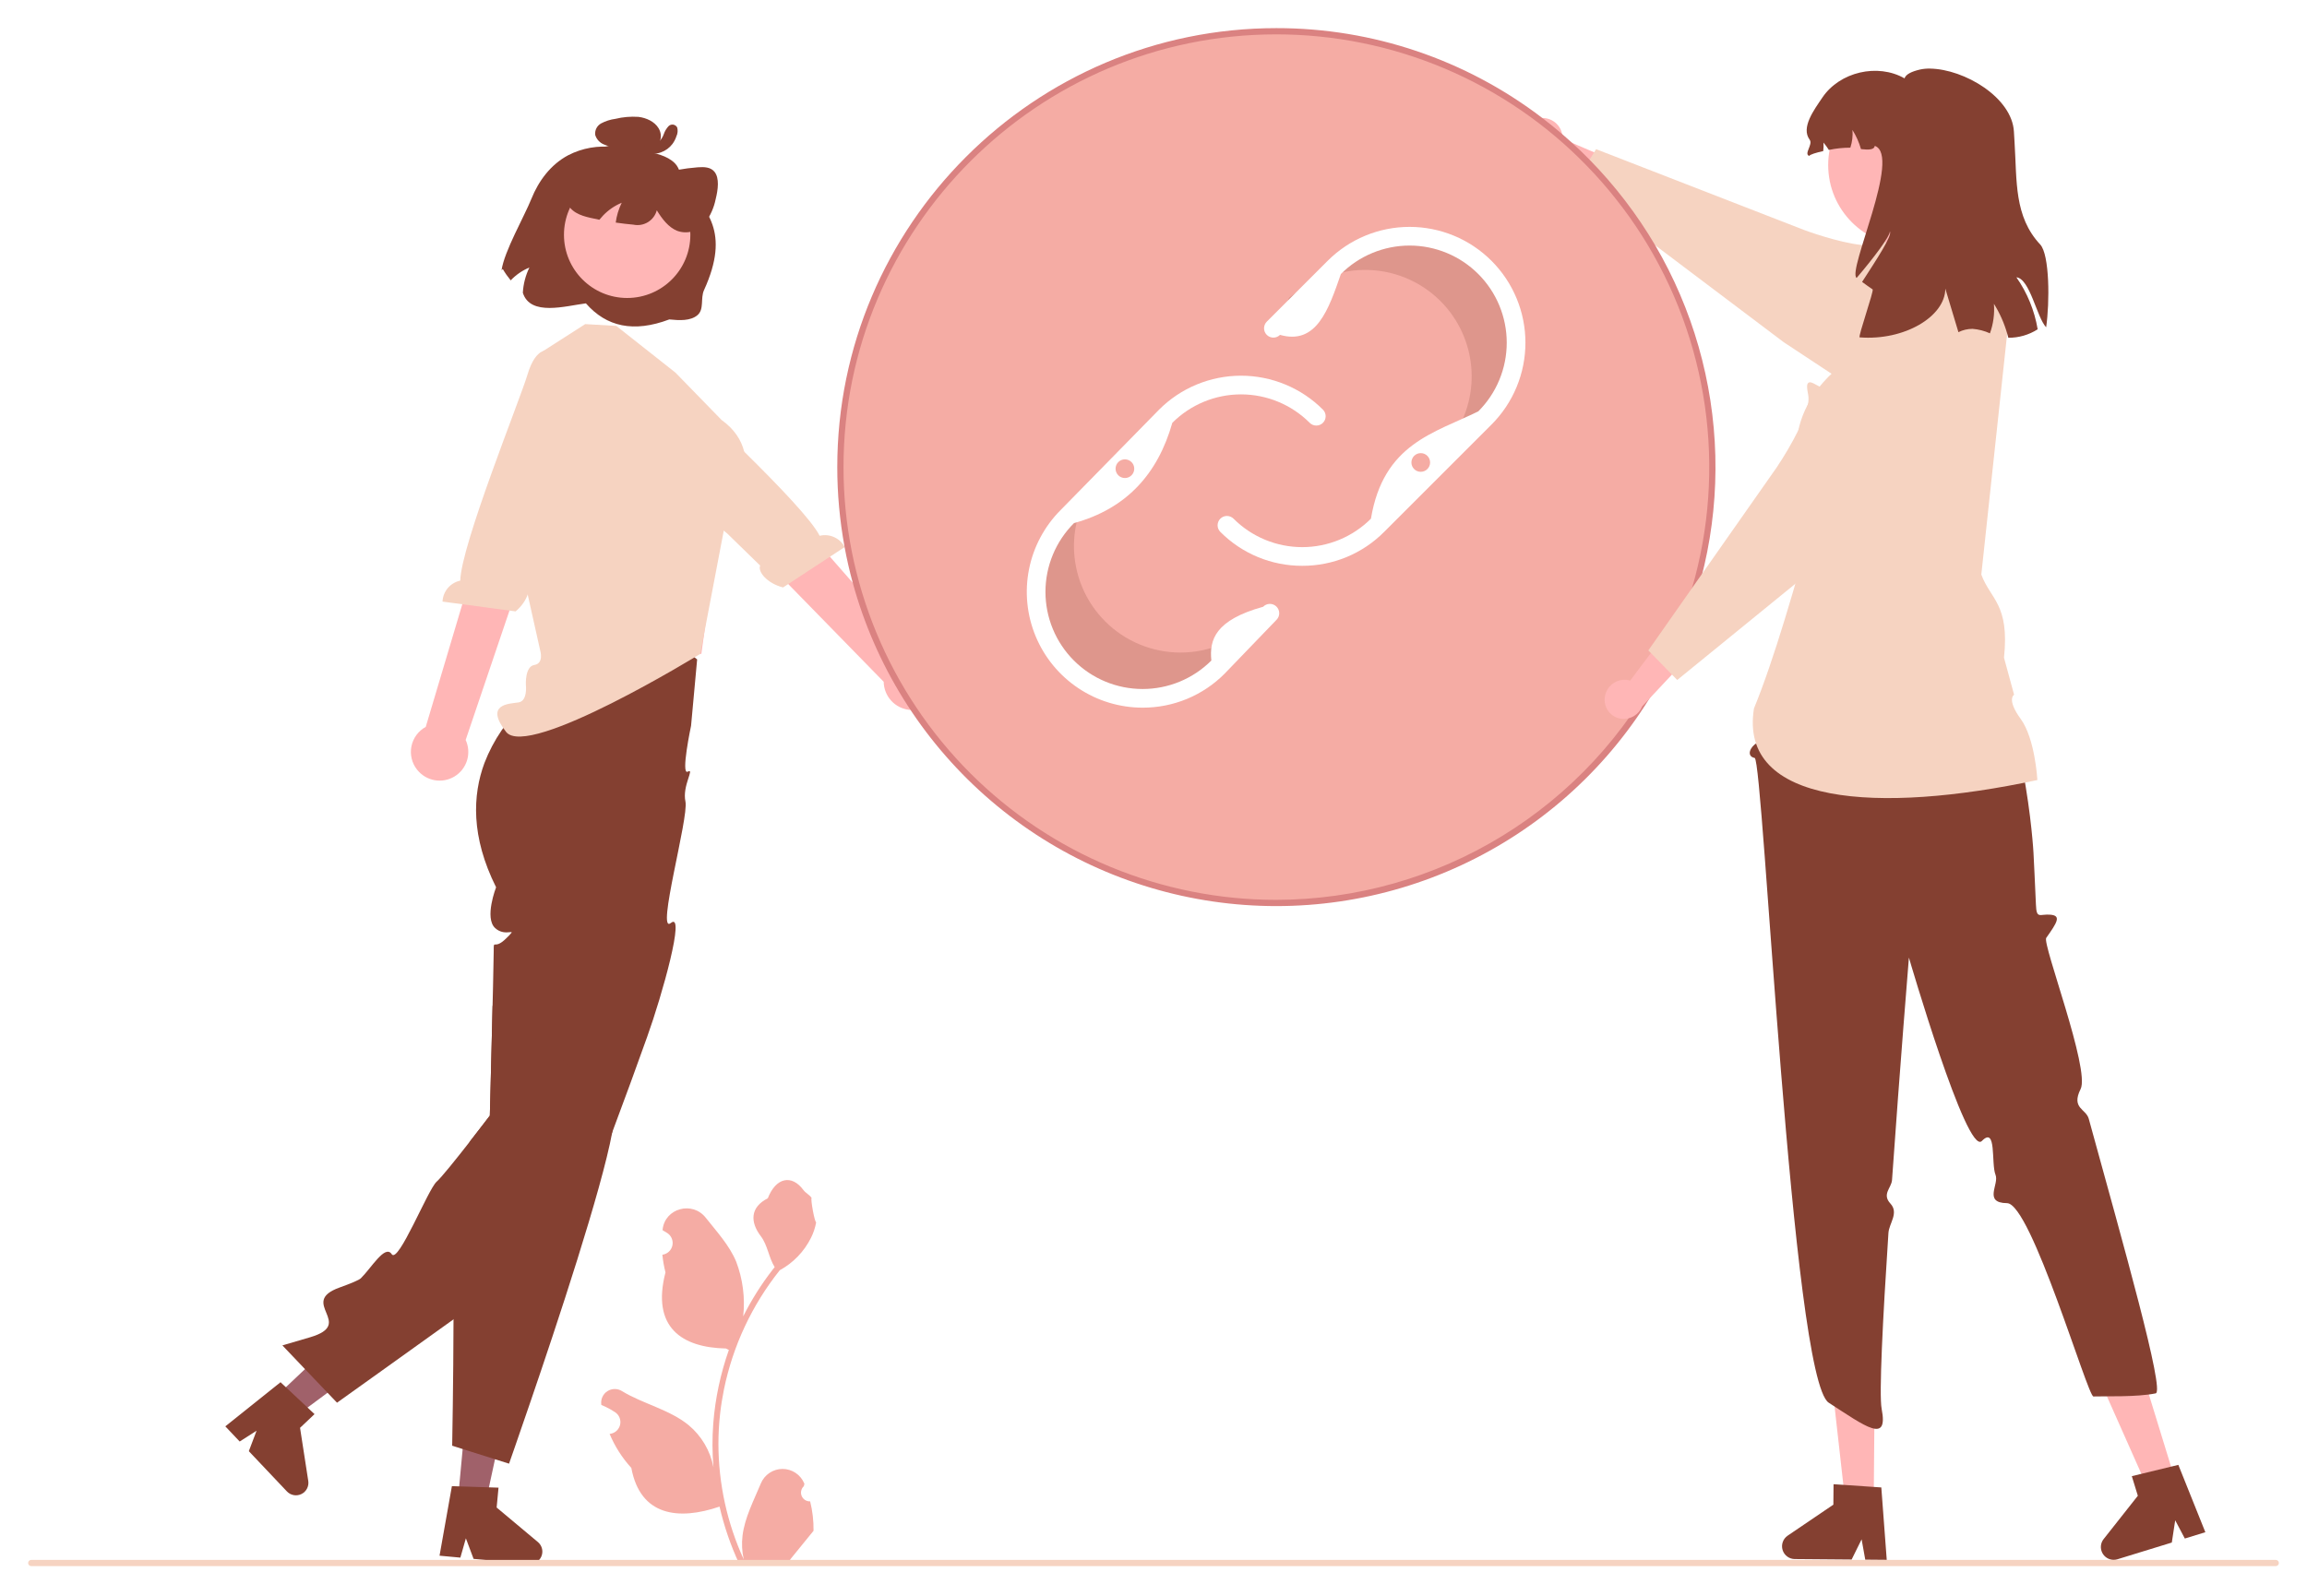 <svg width="328" height="227" viewBox="0 0 328 227" fill="none" xmlns="http://www.w3.org/2000/svg">
<g clip-path="url(#clip0_1_7)" filter="url(#filter0_d_1_7)">
<path d="M115.183 209.516C114.929 209.528 114.677 209.461 114.461 209.325C114.246 209.188 114.078 208.989 113.979 208.754C113.881 208.519 113.857 208.259 113.912 208.01C113.966 207.761 114.095 207.535 114.282 207.362L114.368 207.023C114.356 206.996 114.345 206.969 114.334 206.942C114.077 206.336 113.648 205.819 113.098 205.457C112.549 205.095 111.905 204.903 111.247 204.905C110.59 204.908 109.947 205.104 109.401 205.471C108.854 205.837 108.428 206.357 108.176 206.965C107.169 209.39 105.887 211.82 105.571 214.384C105.432 215.518 105.491 216.667 105.745 217.781C103.379 212.621 102.151 207.013 102.143 201.337C102.143 199.913 102.222 198.489 102.38 197.074C102.511 195.913 102.693 194.761 102.925 193.617C104.193 187.411 106.915 181.593 110.868 176.643C112.781 175.599 114.328 173.994 115.3 172.044C115.653 171.343 115.902 170.594 116.04 169.822C115.824 169.85 115.226 166.564 115.389 166.362C115.088 165.906 114.55 165.679 114.221 165.234C112.588 163.019 110.337 163.406 109.162 166.415C106.652 167.682 106.628 169.783 108.168 171.803C109.148 173.089 109.283 174.828 110.142 176.204C110.054 176.317 109.962 176.427 109.873 176.54C108.257 178.619 106.847 180.852 105.666 183.206C105.953 180.569 105.611 177.901 104.666 175.422C103.708 173.112 101.913 171.167 100.333 169.17C98.434 166.771 94.541 167.818 94.207 170.859C94.204 170.888 94.2 170.918 94.197 170.947C94.432 171.08 94.662 171.22 94.887 171.369C95.169 171.558 95.388 171.827 95.515 172.142C95.641 172.458 95.67 172.804 95.596 173.136C95.523 173.467 95.351 173.769 95.103 174.001C94.855 174.233 94.543 174.385 94.207 174.437L94.173 174.442C94.256 175.289 94.404 176.127 94.615 176.951C92.587 184.792 96.965 187.648 103.215 187.777C103.353 187.847 103.488 187.918 103.626 187.985C102.439 191.349 101.694 194.852 101.411 198.408C101.251 200.505 101.26 202.612 101.439 204.709L101.429 204.634C100.976 202.303 99.732 200.2 97.909 198.68C95.2 196.455 91.372 195.635 88.45 193.847C88.139 193.647 87.778 193.541 87.409 193.54C87.04 193.539 86.678 193.644 86.367 193.842C86.055 194.039 85.807 194.322 85.651 194.657C85.495 194.991 85.437 195.363 85.486 195.729C85.49 195.755 85.494 195.781 85.498 195.807C85.933 195.985 86.358 196.189 86.768 196.419C87.003 196.552 87.233 196.692 87.457 196.841C87.74 197.03 87.959 197.299 88.085 197.615C88.212 197.93 88.24 198.276 88.167 198.608C88.093 198.939 87.921 199.241 87.674 199.473C87.426 199.706 87.113 199.858 86.778 199.909L86.743 199.915C86.718 199.918 86.697 199.922 86.672 199.925C87.417 201.703 88.462 203.339 89.761 204.762C91.029 211.607 96.474 212.256 102.299 210.263H102.302C102.942 213.04 103.868 215.743 105.066 218.329H114.936C114.971 218.219 115.003 218.106 115.035 217.996C114.121 218.054 113.204 217.999 112.304 217.834C113.036 216.935 113.769 216.029 114.501 215.131C114.517 215.114 114.533 215.096 114.547 215.078C114.918 214.618 115.293 214.162 115.665 213.702L115.665 213.701C115.685 212.291 115.523 210.885 115.183 209.516Z" fill="#F5ACA4"/>
<path d="M39.263 194.587L41.986 197.465L54.632 188.096L50.613 183.848L39.263 194.587Z" fill="#A0616A"/>
<path d="M43.726 196.179L40.642 193.283L39.885 192.573L32.036 198.849L34.078 201.007L36.481 199.466L35.377 202.38L40.791 208.102C41.05 208.377 41.39 208.561 41.762 208.628C42.133 208.696 42.517 208.642 42.856 208.476C43.195 208.311 43.472 208.041 43.647 207.706C43.822 207.371 43.886 206.989 43.828 206.616L42.66 199.058L44.719 197.11L43.726 196.179Z" fill="#844031"/>
<path d="M99.117 89.784L98.253 99.21C98.253 99.21 96.746 106.312 97.79 105.737C98.833 105.161 96.962 107.752 97.455 109.999C97.948 112.245 93.246 128.999 95.375 127.264C97.505 125.528 94.144 137.518 92.019 143.434C91.368 145.262 90.7 147.113 90.027 148.951C89.894 149.323 89.761 149.69 89.624 150.062C88.751 152.453 87.879 154.808 87.043 157.031C86.923 157.341 86.808 157.651 86.693 157.957C86.688 157.965 86.688 157.974 86.684 157.974C83.93 165.222 81.57 170.925 80.627 171.868C80.135 172.36 72.338 177.992 64.479 183.632C56.231 189.552 47.915 195.485 47.915 195.485L40.149 187.338C40.149 187.338 40.335 187.285 40.685 187.179C41.331 186.993 42.527 186.643 44.094 186.178C50.629 184.252 42.328 181.255 48.261 179.112C49.934 178.51 51.05 178.04 51.302 177.792C52.777 176.353 54.756 172.922 55.69 174.361C56.624 175.8 60.862 165.107 62.084 164.049C62.739 163.478 64.878 160.808 66.711 158.461C68.287 156.442 69.642 154.658 69.642 154.658C69.642 154.658 69.668 153.701 69.708 152.178C69.766 149.925 69.85 146.422 69.939 142.916C69.934 142.911 69.934 142.911 69.939 142.911C69.969 141.592 70 140.272 70.032 139.019C70.054 138.05 70.076 137.115 70.098 136.252C70.155 133.666 70.195 131.709 70.195 131.222C70.195 129.624 70.195 130.868 71.457 129.903C71.646 129.755 71.825 129.595 71.993 129.425C72.263 129.182 72.512 128.917 72.737 128.632C72.83 128.433 72.25 128.703 71.497 128.552C71.089 128.471 70.712 128.277 70.408 127.994C68.823 126.569 70.532 122.185 70.532 122.185C66.928 114.977 67.189 109.066 68.876 104.51C70.137 101.241 72.139 98.308 74.725 95.943C75.709 95.005 76.781 94.164 77.926 93.432L78.037 92.835L79.254 86.242C79.902 85.886 80.575 85.58 81.269 85.325C83.431 84.549 85.752 84.318 88.025 84.652C90.285 84.979 92.472 85.687 94.494 86.747C96.147 87.577 97.698 88.596 99.117 89.784Z" fill="#844031"/>
<path d="M65.111 209.273L69.056 209.641L72.381 194.257L66.557 193.716L65.111 209.273Z" fill="#A0616A"/>
<path d="M76.474 215.303L70.611 210.393L70.877 207.568L69.513 207.524L65.29 207.387H65.285L64.249 207.351L62.491 217.243L65.453 217.517L66.237 214.772L67.331 217.694L68.898 217.841L75.172 218.425C75.225 218.429 75.283 218.434 75.336 218.434C75.585 218.434 75.832 218.381 76.059 218.279C76.287 218.177 76.49 218.027 76.655 217.841C76.912 217.559 77.069 217.201 77.102 216.822C77.128 216.537 77.085 216.25 76.975 215.985C76.866 215.721 76.694 215.487 76.474 215.303Z" fill="#844031"/>
<path d="M87.043 157.031C85.541 165.2 79.188 184.354 75.345 195.565C73.596 200.688 72.374 204.155 72.374 204.155L70.381 203.526H70.377L67.007 202.463L65.781 202.074H65.776L64.289 201.6C64.289 201.6 64.462 192.452 64.479 183.632C64.492 179.935 64.475 176.291 64.404 173.404C64.324 170.256 64.187 168.003 63.961 167.556C63.027 165.722 64.59 165.528 66.241 165.067C67.897 164.602 66.604 163.903 65.962 162.415C65.529 161.423 66.383 160.099 66.99 159.347C67.157 159.135 67.336 158.932 67.525 158.74C67.525 158.74 67.233 158.638 66.711 158.461C68.287 156.442 69.642 154.658 69.642 154.658C69.642 154.658 69.668 153.701 69.708 152.178C69.766 149.925 69.85 146.422 69.939 142.916C69.934 142.911 69.934 142.911 69.939 142.911C69.969 141.592 70 140.272 70.031 139.019C72.564 140.963 75.026 142.867 77.257 144.629C77.26 144.631 77.262 144.634 77.264 144.637C77.265 144.64 77.266 144.644 77.266 144.647C82.628 148.884 86.653 152.285 87.22 153.365C87.476 153.852 87.388 155.154 87.043 157.031Z" fill="#844031"/>
<path d="M219.043 12.793C219.782 12.724 220.517 12.945 221.095 13.411C221.672 13.876 222.044 14.548 222.134 15.284C222.149 15.434 222.153 15.585 222.144 15.735L231.274 19.634L230.926 24.963L218.995 18.27C218.375 18.184 217.8 17.894 217.361 17.447C216.922 17 216.643 16.42 216.568 15.798C216.529 15.443 216.56 15.084 216.659 14.742C216.759 14.399 216.925 14.08 217.148 13.801C217.371 13.523 217.646 13.291 217.959 13.12C218.271 12.948 218.615 12.839 218.969 12.8C218.994 12.797 219.019 12.795 219.043 12.793Z" fill="#FFB6B6"/>
<path d="M281.164 45.689C280.939 44.656 280.519 43.675 279.929 42.798C279.765 42.548 279.586 42.309 279.393 42.08C278.676 41.226 278.007 40.442 277.387 39.742C277.011 39.304 276.643 38.897 276.298 38.521C274.292 36.32 272.977 35.156 272.375 35.058C272.083 35.009 271.795 34.974 271.516 34.938C270.086 34.761 269.05 34.633 269.019 33.123C269.016 32.907 269.031 32.691 269.063 32.477C269.117 32.117 269.195 31.762 269.298 31.414C269.357 31.217 269.403 31.015 269.435 30.812C269.48 30.551 269.462 30.356 269.32 30.236C269.143 30.09 268.846 30.112 268.288 30.334C268.2 30.369 268.098 30.409 267.992 30.458C267.956 30.471 267.921 30.489 267.881 30.506C267.81 30.537 267.731 30.573 267.651 30.613C266.982 30.931 265.951 30.971 264.773 30.852C261.297 30.498 256.595 28.744 256.538 28.722L226.925 17.215L226.651 17.657L226 18.711L225.774 19.074L225.517 19.49L224.397 21.297L223.83 22.209L233.394 29.422L234.435 30.205L235.329 30.883L253.589 44.657L260.398 49.151L261.917 50.152L268.39 54.42C269.321 55.035 270.365 55.457 271.461 55.662C272.557 55.866 273.683 55.849 274.773 55.611C275.863 55.374 276.893 54.92 277.805 54.278C278.716 53.635 279.49 52.816 280.079 51.87C281.229 50.028 281.618 47.812 281.164 45.689Z" fill="#F6D3C1"/>
<path d="M323.557 218.725H4.443C4.325 218.725 4.213 218.679 4.13 218.596C4.047 218.512 4 218.4 4 218.282C4 218.165 4.047 218.052 4.13 217.969C4.213 217.886 4.325 217.84 4.443 217.84H323.557C323.675 217.84 323.787 217.886 323.87 217.969C323.953 218.052 324 218.165 324 218.282C324 218.4 323.953 218.512 323.87 218.596C323.787 218.679 323.675 218.725 323.557 218.725Z" fill="#F6D3C1"/>
<path d="M77.019 73.849L77.848 81.545L77.361 91.637L99.713 88.982L101.814 73.849L99.137 73.876L77.019 73.849Z" fill="#FFB6B6"/>
<path d="M96.032 48.992L87.62 42.35L83.204 42.093L76.651 46.291L75.047 54.477L71.252 63.694L76.818 88.57C76.818 88.57 77.34 90.355 75.972 90.569C74.604 90.784 74.768 93.415 74.768 93.415C74.768 93.415 75.046 95.695 73.718 95.896C72.39 96.097 68.848 96.097 71.947 100.082C75.047 104.066 99.561 88.995 99.561 88.995L103.121 70.313C103.121 70.313 110.026 61.039 102.59 55.727L96.032 48.992Z" fill="#F6D3C1"/>
<path d="M59.308 105.47C58.937 105.008 58.672 104.469 58.532 103.893C58.392 103.318 58.38 102.718 58.496 102.137C58.613 101.556 58.856 101.007 59.207 100.53C59.559 100.053 60.011 99.658 60.531 99.374L71.113 63.863L77.73 67.194L66.206 101.232C66.624 102.138 66.696 103.166 66.407 104.121C66.119 105.076 65.49 105.892 64.639 106.415C63.789 106.937 62.777 107.13 61.794 106.956C60.811 106.781 59.927 106.253 59.308 105.47Z" fill="#FFB6B6"/>
<path d="M78.171 45.963C78.171 45.963 76.279 44.957 74.986 49.307C73.95 52.79 65.546 73.532 65.438 78.575C64.747 78.722 64.124 79.094 63.667 79.634C63.21 80.174 62.946 80.85 62.916 81.557L73.308 82.949C75.123 81.418 75.6 79.349 74.897 78.735L77.153 72.573L86.566 52.968L79.551 46.665L78.171 45.963Z" fill="#F6D3C1"/>
<path d="M133.694 93.797C133.828 93.22 133.834 92.62 133.712 92.04C133.589 91.46 133.341 90.915 132.984 90.441C132.628 89.967 132.172 89.578 131.648 89.299C131.125 89.021 130.547 88.861 129.955 88.83L105.681 61.107L100.532 67.251L125.641 92.959C125.656 93.957 126.035 94.915 126.709 95.651C127.382 96.388 128.303 96.852 129.295 96.955C130.288 97.058 131.284 96.794 132.095 96.212C132.905 95.63 133.474 94.771 133.694 93.797Z" fill="#FFB6B6"/>
<path d="M90.952 48.299C90.952 48.299 92.223 46.575 95.271 49.937C97.71 52.629 114.258 67.698 116.536 72.198C117.223 72.032 117.946 72.098 118.591 72.387C119.236 72.676 119.767 73.172 120.099 73.796L111.332 79.545C109.032 78.95 107.708 77.29 108.076 76.433L103.377 71.853L86.412 58.246L90.012 49.529L90.952 48.299Z" fill="#F6D3C1"/>
<path d="M181.472 124.416C215.707 124.416 243.459 96.664 243.459 62.429C243.459 28.195 215.707 0.442 181.472 0.442C147.238 0.442 119.485 28.195 119.485 62.429C119.485 96.664 147.238 124.416 181.472 124.416Z" fill="#F5ACA4"/>
<path opacity="0.2" d="M178.54 84.368C175.701 87.208 171.849 88.803 167.833 88.803C163.817 88.803 159.966 87.208 157.126 84.368C154.686 81.927 153.153 78.725 152.781 75.293C152.408 71.862 153.22 68.406 155.08 65.499L151.749 68.897C148.909 71.737 147.314 75.588 147.314 79.604C147.314 83.62 148.909 87.472 151.749 90.311C154.588 93.151 158.44 94.746 162.456 94.746C166.472 94.746 170.323 93.151 173.163 90.311L180.545 82.646L180.657 82.17L178.54 84.368Z" fill="#844031"/>
<path opacity="0.2" d="M185.573 37.011C188.892 34.751 192.973 33.901 196.919 34.65C200.864 35.398 204.351 37.683 206.611 41.002C208.554 43.856 209.464 47.287 209.19 50.728C208.916 54.168 207.474 57.413 205.105 59.922L209.011 57.204C212.331 54.943 214.616 51.457 215.364 47.511C216.113 43.566 215.263 39.484 213.003 36.165C210.742 32.846 207.255 30.561 203.31 29.812C199.364 29.064 195.283 29.913 191.964 32.174L183.282 38.329L183.083 38.776L185.573 37.011Z" fill="#844031"/>
<path d="M162.456 96.641C159.198 96.641 156.014 95.675 153.305 93.865C150.597 92.055 148.485 89.483 147.239 86.474C145.992 83.464 145.666 80.152 146.302 76.957C146.937 73.762 148.506 70.828 150.809 68.524L164.787 54.264C166.316 52.732 168.131 51.517 170.13 50.688C172.129 49.858 174.272 49.431 176.436 49.43C178.6 49.429 180.743 49.855 182.742 50.683C184.742 51.511 186.558 52.724 188.088 54.255C188.338 54.504 188.477 54.841 188.477 55.194C188.477 55.546 188.338 55.884 188.088 56.133C187.839 56.382 187.502 56.522 187.149 56.522C186.797 56.522 186.459 56.382 186.21 56.133C183.62 53.542 180.106 52.087 176.442 52.087C172.779 52.087 169.265 53.542 166.675 56.133C164.622 63.37 160.186 68.336 152.697 70.393C151.412 71.675 150.393 73.197 149.696 74.874C149 76.549 148.641 78.346 148.639 80.161C148.638 81.976 148.994 83.774 149.687 85.451C150.381 87.128 151.398 88.652 152.681 89.936C153.963 91.22 155.487 92.239 157.163 92.934C158.84 93.629 160.637 93.987 162.452 93.987C164.267 93.987 166.064 93.63 167.74 92.935C169.417 92.24 170.941 91.222 172.224 89.938C171.921 86.969 172.789 84.178 179.588 82.291C179.709 82.165 179.854 82.064 180.014 81.993C180.174 81.923 180.346 81.885 180.521 81.882C180.696 81.878 180.869 81.909 181.032 81.973C181.195 82.037 181.343 82.132 181.469 82.253C181.595 82.374 181.696 82.519 181.765 82.679C181.835 82.839 181.873 83.012 181.876 83.186C181.879 83.361 181.847 83.535 181.783 83.697C181.719 83.86 181.623 84.008 181.502 84.134L174.119 91.799C172.592 93.338 170.775 94.558 168.773 95.389C166.771 96.221 164.624 96.646 162.456 96.641Z" fill="white"/>
<path d="M185.148 76.467C182.984 76.473 180.841 76.05 178.842 75.222C176.842 74.394 175.027 73.177 173.502 71.643C173.253 71.394 173.113 71.056 173.113 70.704C173.113 70.351 173.253 70.013 173.502 69.764C173.751 69.515 174.089 69.376 174.441 69.376C174.793 69.376 175.131 69.516 175.38 69.765C176.663 71.047 178.186 72.065 179.862 72.759C181.538 73.453 183.334 73.811 185.148 73.811C186.962 73.811 188.758 73.453 190.434 72.759C192.11 72.065 193.633 71.047 194.916 69.765C196.686 59.101 203.903 57.596 210.176 54.504C211.459 53.222 212.477 51.699 213.171 50.023C213.865 48.347 214.222 46.551 214.222 44.736C214.222 42.922 213.865 41.126 213.171 39.45C212.477 37.774 211.459 36.251 210.176 34.969C208.894 33.686 207.371 32.668 205.695 31.974C204.019 31.28 202.222 30.923 200.408 30.923C198.594 30.923 196.798 31.28 195.122 31.974C193.446 32.668 191.923 33.686 190.641 34.969C188.895 40.003 187.182 45.098 181.985 43.625C181.861 43.748 181.715 43.846 181.554 43.913C181.393 43.979 181.22 44.014 181.045 44.014C180.693 44.014 180.355 43.874 180.106 43.625C179.857 43.376 179.717 43.038 179.717 42.685C179.717 42.333 179.857 41.995 180.106 41.746L188.762 33.09C190.292 31.561 192.107 30.348 194.105 29.52C196.104 28.692 198.245 28.266 200.408 28.266C202.571 28.266 204.713 28.692 206.711 29.52C208.709 30.348 210.525 31.561 212.055 33.09C213.584 34.62 214.797 36.435 215.625 38.434C216.453 40.432 216.879 42.574 216.879 44.736C216.879 46.899 216.453 49.041 215.625 51.039C214.797 53.038 213.584 54.853 212.055 56.383L196.794 71.643C195.268 73.177 193.453 74.394 191.454 75.222C189.455 76.05 187.312 76.473 185.148 76.467Z" fill="white"/>
<path d="M235.329 30.883C232.726 26.462 229.593 22.374 226 18.711C225.198 17.896 224.371 17.099 223.525 16.325C223.056 15.895 222.582 15.475 222.099 15.063C221.183 14.275 220.24 13.513 219.279 12.778C208.425 4.476 195.136 -0.015 181.471 -6.06786e-06C147.05 -6.06786e-06 119.041 28.005 119.041 62.43C119.04 66.226 119.385 70.014 120.073 73.747C120.074 73.768 120.077 73.788 120.082 73.809C120.396 75.522 120.786 77.214 121.237 78.874C124.437 90.594 130.986 101.125 140.082 109.177C149.178 117.229 160.427 122.452 172.448 124.206C184.469 125.96 196.74 124.168 207.758 119.05C218.776 113.932 228.06 105.711 234.474 95.394C235.338 94.003 236.149 92.578 236.91 91.117C241.758 81.761 244.156 71.329 243.88 60.796C243.603 50.263 240.661 39.971 235.329 30.883ZM181.471 123.974C173.388 123.977 165.384 122.387 157.916 119.295C150.448 116.203 143.662 111.67 137.946 105.955C132.231 100.239 127.698 93.453 124.606 85.985C121.514 78.517 119.924 70.513 119.927 62.43C119.927 28.492 147.537 0.886 181.471 0.886C189.683 0.89 197.811 2.539 205.376 5.734C212.94 8.929 219.789 13.607 225.517 19.49C227.011 21.015 228.422 22.621 229.741 24.299C231.048 25.941 232.267 27.651 233.394 29.422C238.091 36.8 241.16 45.096 242.397 53.755C243.634 62.414 243.01 71.237 240.567 79.636C240.022 81.513 239.385 83.351 238.667 85.153C237.946 86.959 237.144 88.73 236.259 90.448C231.08 100.524 223.23 108.982 213.567 114.895C203.904 120.808 192.8 123.949 181.471 123.974Z" fill="#DA8281"/>
<path d="M266.399 209.414L262.329 209.38L260.528 193.317L266.534 193.368L266.399 209.414Z" fill="#FFB6B6"/>
<path d="M267.478 207.537L266.416 207.466L262.081 207.17L260.686 207.077L260.66 209.986L254.16 214.396C253.839 214.614 253.596 214.929 253.467 215.295C253.337 215.661 253.328 216.058 253.441 216.43C253.554 216.801 253.782 217.127 254.093 217.359C254.404 217.591 254.781 217.718 255.169 217.721L263.259 217.787L264.676 214.918L265.194 217.805L268.249 217.831L267.478 207.537Z" fill="#844031"/>
<path d="M309.246 206.441L305.356 207.637L298.79 192.867L304.531 191.102L309.246 206.441Z" fill="#FFB6B6"/>
<path d="M309.709 204.327L308.673 204.58L304.454 205.602L303.094 205.935L303.949 208.72L299.083 214.883C298.871 215.151 298.74 215.474 298.703 215.814C298.667 216.154 298.727 216.497 298.876 216.804C299.025 217.112 299.257 217.371 299.547 217.553C299.836 217.734 300.171 217.831 300.513 217.831C300.693 217.831 300.872 217.804 301.044 217.752L308.779 215.374L309.262 212.208L310.63 214.803L313.548 213.904L309.709 204.327Z" fill="#844031"/>
<path d="M258.213 74.347L250.447 96.917L250.19 98.723C248.234 100.581 250.692 101.193 249.77 101.683C248.848 102.173 248.229 103.546 249.471 103.792C250.713 104.037 254.718 192.067 260 195.485C265.282 198.903 268.497 201.376 267.527 196.371C267.136 194.354 267.689 183.543 268.489 171.351C268.579 169.969 270.011 168.507 268.769 167.163C267.527 165.82 268.922 164.936 269 163.821C270.114 147.901 271.401 132.183 271.401 132.183C271.401 132.183 279.633 160.457 281.771 158.268C283.909 156.079 283.063 161.468 283.716 163.078C284.262 164.424 281.933 167.067 285.356 167.108C288.78 167.148 296.819 194.631 297.635 194.6C299.251 194.538 303.793 194.712 306.49 194.157C307.822 193.883 301.91 173.076 296.972 155.108C296.579 153.675 294.436 153.642 295.814 150.876C297.192 148.109 290.335 130.21 290.924 129.382C292.485 127.185 293.08 126.23 291.54 126.086C290 125.942 289.544 126.787 289.461 124.655C289.378 122.524 289.112 117.268 289.112 117.268C289.112 117.268 287.997 96.481 280.183 84.996L279.517 78.172L258.213 74.347Z" fill="#844031"/>
<path d="M277.615 31.256L267.316 32.723L266.695 40.181L261.613 48.13C261.613 48.13 250.316 56.08 258.194 68.639C255.196 79.457 252.215 89.832 249.373 96.749C247.16 110.474 266.992 111.79 289.665 106.932C289.665 106.932 289.353 101.063 287.295 98.242C285.237 95.42 286.357 94.804 286.357 94.804L284.92 89.533C285.733 81.914 282.986 81.23 281.695 77.71L285.615 41.184L277.615 31.256Z" fill="#F6D3C1"/>
<path d="M228.174 95.1C228.283 94.366 228.674 93.705 229.264 93.255C229.853 92.806 230.595 92.604 231.331 92.693C231.48 92.714 231.628 92.747 231.772 92.791L237.737 84.855L242.829 86.466L233.482 96.454C233.25 97.036 232.832 97.525 232.293 97.845C231.753 98.164 231.124 98.297 230.502 98.221C230.148 98.174 229.807 98.058 229.498 97.88C229.189 97.702 228.918 97.464 228.701 97.181C228.484 96.898 228.325 96.575 228.233 96.231C228.14 95.886 228.117 95.527 228.163 95.173C228.167 95.149 228.17 95.124 228.174 95.1Z" fill="#FFB6B6"/>
<path d="M281.164 45.689C281.018 45.507 280.859 45.33 280.69 45.157C279.521 43.952 278.015 43.128 276.369 42.793C274.723 42.458 273.015 42.628 271.467 43.28C271.317 43.342 271.166 43.413 271.02 43.484C265.729 46.083 262.874 47.814 262.528 48.624C262.409 48.899 262.307 49.169 262.205 49.43C262.107 49.687 262.014 49.931 261.917 50.152C261.51 51.099 261.04 51.688 259.845 51.423C259.448 51.326 259.066 51.178 258.707 50.984C258.543 50.905 258.393 50.821 258.251 50.741C257.737 50.458 257.365 50.254 257.113 50.44C256.87 50.621 256.861 51.082 257.082 52.149C257.155 52.594 257.143 53.049 257.047 53.49C256.754 54.776 256.295 56.019 255.683 57.187C254.765 59.019 253.733 60.79 252.592 62.492L242.059 77.51L241.346 78.524L240.567 79.636L234.35 88.5L234.718 88.876L236.259 90.448L236.6 90.798L236.91 91.117L237.711 91.936L238.464 92.702L255.258 79.02L257.131 77.493L260.487 74.756L267.363 69.156L280.376 57.112C281.197 56.358 281.858 55.446 282.318 54.43C282.779 53.414 283.029 52.316 283.055 51.201C283.055 51.126 283.059 51.055 283.059 50.98C283.064 49.049 282.394 47.178 281.164 45.689Z" fill="#F6D3C1"/>
<path d="M271.432 30.985C277.788 30.985 282.941 25.833 282.941 19.477C282.941 13.121 277.788 7.969 271.432 7.969C265.076 7.969 259.924 13.121 259.924 19.477C259.924 25.833 265.076 30.985 271.432 30.985Z" fill="#FFB6B6"/>
<path d="M286.683 35.435C288.228 37.645 289.261 40.172 289.708 42.831C288.463 43.627 287.014 44.046 285.537 44.035C285.486 43.842 285.436 43.648 285.379 43.455C284.951 41.956 284.314 40.525 283.487 39.205C283.6 40.629 283.407 42.061 282.921 43.404C282.14 43.05 281.303 42.834 280.448 42.767C279.751 42.767 279.064 42.928 278.441 43.24C277.717 40.839 277.051 38.631 276.578 37.047C276.563 41.018 270.744 44.48 264.394 43.978C264.164 43.834 266.465 37.305 266.243 37.155C265.734 36.818 265.239 36.452 264.745 36.094C266.823 32.883 269.081 29.443 268.694 28.927C268.723 29.565 266.443 32.632 263.964 35.528C262.588 34.517 270.407 18.076 266.544 16.743C266.479 17.324 265.626 17.324 264.587 17.202C264.313 16.244 263.905 15.329 263.376 14.485C263.445 15.336 263.343 16.191 263.075 17.001C262.049 17.001 261.025 17.109 260.022 17.323C259.79 16.958 259.533 16.609 259.255 16.277C259.282 16.681 259.27 17.087 259.219 17.488C258.194 17.71 257.349 17.969 257.227 18.176C256.424 17.883 257.793 16.557 257.291 15.869C256.015 14.149 257.908 11.64 259.104 9.863C261.563 6.222 266.96 4.96 270.78 7.146C270.952 6.551 271.833 6.157 272.966 5.892C273.445 5.786 273.937 5.741 274.428 5.756C279.301 5.842 286.067 9.863 286.332 14.729C286.354 15.216 286.389 15.747 286.425 16.313C286.769 21.76 286.346 26.784 290.066 30.769C291.414 32.209 291.428 39.032 290.912 42.544C289.572 41.133 288.618 35.642 286.683 35.435Z" fill="#844031"/>
<path d="M159.935 63.984C160.669 63.984 161.263 63.389 161.263 62.656C161.263 61.922 160.669 61.327 159.935 61.327C159.201 61.327 158.607 61.922 158.607 62.656C158.607 63.389 159.201 63.984 159.935 63.984Z" fill="#F5ACA4"/>
<path d="M201.998 63.098C202.731 63.098 203.326 62.504 203.326 61.77C203.326 61.036 202.731 60.442 201.998 60.442C201.264 60.442 200.669 61.036 200.669 61.77C200.669 62.504 201.264 63.098 201.998 63.098Z" fill="#F5ACA4"/>
<path d="M75.557 24.262C74.546 26.78 71.695 31.731 71.308 34.431L71.482 34.261C71.814 34.827 72.191 35.366 72.609 35.872C73.359 35.084 74.265 34.461 75.269 34.043C74.721 35.168 74.403 36.391 74.335 37.641C75.411 41.014 80.387 39.512 83.302 39.143C86.213 42.473 90.086 43.342 95.158 41.428C96.576 41.574 98.164 41.663 99.158 40.824C100.152 39.986 99.56 38.434 100.095 37.26C103.904 28.898 100.389 25.88 97.402 22.088C96.745 21.254 96.747 20.009 95.948 19.213C94.838 18.109 93.137 17.77 91.569 17.498C91.976 17.519 92.382 17.435 92.748 17.254C93.113 17.073 93.426 16.802 93.656 16.465C93.858 16.125 93.962 15.736 93.957 15.342C93.952 14.947 93.838 14.561 93.628 14.227C93.067 13.297 91.901 12.756 90.777 12.621C89.669 12.546 88.556 12.641 87.478 12.905C86.779 12.996 86.102 13.213 85.48 13.543C85.186 13.7 84.947 13.943 84.795 14.239C84.643 14.535 84.585 14.87 84.628 15.2C84.722 15.505 84.883 15.785 85.1 16.019C85.317 16.252 85.584 16.434 85.881 16.55C86.334 16.742 86.81 16.872 87.297 16.938C85.059 16.648 82.787 17.045 80.781 18.078C78.268 19.419 76.572 21.746 75.557 24.262Z" fill="#844031"/>
<path d="M89.167 38.377C94.13 38.377 98.152 34.354 98.152 29.392C98.152 24.43 94.13 20.407 89.167 20.407C84.205 20.407 80.183 24.43 80.183 29.392C80.183 34.354 84.205 38.377 89.167 38.377Z" fill="#FFB6B6"/>
<path d="M80.522 24.574C81.043 26.149 82.531 26.656 83.907 26.973C84.341 27.074 84.778 27.168 85.218 27.252C85.381 27.049 85.554 26.849 85.734 26.661C86.484 25.873 87.39 25.251 88.394 24.832C87.96 25.721 87.671 26.673 87.54 27.653C88.371 27.774 89.208 27.873 90.049 27.949C90.76 28.101 91.503 27.973 92.123 27.593C92.743 27.212 93.194 26.608 93.381 25.905C94.147 27.157 95.052 28.336 96.29 28.833C96.998 29.088 97.769 29.109 98.49 28.893C99.21 28.677 99.843 28.237 100.295 27.635C101.009 26.654 101.504 25.531 101.746 24.343C102.098 22.948 102.293 21.342 101.603 20.458C101.05 19.742 100.097 19.729 99.217 19.792C97.276 19.941 95.355 20.29 93.485 20.832L93.326 21.188C93.648 19.257 92.951 17.399 91.661 16.738C90.791 16.297 89.744 16.371 88.727 16.46C87.421 16.519 86.13 16.768 84.896 17.201C83.48 17.746 82.268 18.714 81.424 19.974C80.521 21.345 80.072 23.215 80.522 24.574Z" fill="#844031"/>
<path d="M93.331 16.177C93.242 16.15 93.472 16.184 93.392 16.186C93.431 16.184 93.471 16.178 93.51 16.17C93.516 16.168 93.606 16.14 93.546 16.161C93.68 16.121 93.799 16.043 93.889 15.937C94.1 15.676 94.266 15.381 94.379 15.065C94.521 14.648 94.751 14.265 95.052 13.942C95.138 13.857 95.242 13.792 95.357 13.754C95.472 13.716 95.595 13.706 95.714 13.724C95.834 13.743 95.948 13.789 96.046 13.859C96.145 13.93 96.225 14.023 96.281 14.13C96.395 14.544 96.356 14.986 96.172 15.374C96.043 15.769 95.851 16.141 95.604 16.475C95.19 17.021 94.626 17.435 93.981 17.666C93.234 17.937 92.419 17.96 91.658 17.732C91.558 17.691 91.471 17.62 91.41 17.531C91.349 17.441 91.314 17.335 91.312 17.226C91.31 17.117 91.339 17.01 91.397 16.918C91.454 16.825 91.537 16.751 91.636 16.705L92.905 16.186C92.972 16.156 93.044 16.14 93.117 16.139C93.19 16.137 93.263 16.15 93.331 16.177C93.399 16.203 93.461 16.242 93.513 16.293C93.566 16.343 93.609 16.404 93.638 16.471C93.667 16.538 93.683 16.609 93.685 16.682C93.686 16.755 93.674 16.828 93.647 16.896C93.621 16.964 93.581 17.026 93.531 17.079C93.48 17.132 93.42 17.174 93.353 17.203L92.084 17.723L92.061 16.696C92.219 16.742 92.382 16.77 92.547 16.779C92.723 16.797 92.9 16.789 93.073 16.757C93.24 16.735 93.403 16.695 93.56 16.638C93.661 16.601 93.76 16.559 93.857 16.512C93.892 16.495 93.927 16.478 93.961 16.459C93.959 16.461 94.106 16.375 94.042 16.415C94.206 16.31 94.36 16.19 94.502 16.057C94.552 16.009 94.598 15.958 94.64 15.903C94.712 15.814 94.779 15.721 94.841 15.625C94.966 15.42 95.065 15.2 95.135 14.971C95.168 14.875 95.195 14.777 95.217 14.678C95.223 14.623 95.233 14.569 95.247 14.516C95.294 14.39 95.238 14.59 95.292 14.645L95.526 14.818C95.57 14.831 95.616 14.834 95.661 14.826C95.707 14.819 95.75 14.802 95.787 14.776C95.815 14.737 95.809 14.743 95.769 14.795C95.723 14.856 95.68 14.92 95.642 14.987C95.558 15.143 95.482 15.304 95.415 15.468C95.275 15.818 95.099 16.151 94.888 16.463C94.682 16.779 94.381 17.021 94.029 17.155C93.677 17.29 93.292 17.31 92.928 17.213C92.791 17.158 92.681 17.052 92.622 16.918C92.563 16.783 92.559 16.631 92.611 16.493C92.667 16.358 92.773 16.249 92.907 16.19C93.041 16.131 93.193 16.126 93.331 16.177Z" fill="#844031"/>
</g>
<defs>
<filter id="filter0_d_1_7" x="0" y="0" width="328" height="226.725" filterUnits="userSpaceOnUse" color-interpolation-filters="sRGB">
<feFlood flood-opacity="0" result="BackgroundImageFix"/>
<feColorMatrix in="SourceAlpha" type="matrix" values="0 0 0 0 0 0 0 0 0 0 0 0 0 0 0 0 0 0 127 0" result="hardAlpha"/>
<feOffset dy="4"/>
<feGaussianBlur stdDeviation="2"/>
<feComposite in2="hardAlpha" operator="out"/>
<feColorMatrix type="matrix" values="0 0 0 0 0 0 0 0 0 0 0 0 0 0 0 0 0 0 0.25 0"/>
<feBlend mode="normal" in2="BackgroundImageFix" result="effect1_dropShadow_1_7"/>
<feBlend mode="normal" in="SourceGraphic" in2="effect1_dropShadow_1_7" result="shape"/>
</filter>
<clipPath id="clip0_1_7">
<rect width="320" height="218.725" fill="white" transform="translate(4)"/>
</clipPath>
</defs>
</svg>
